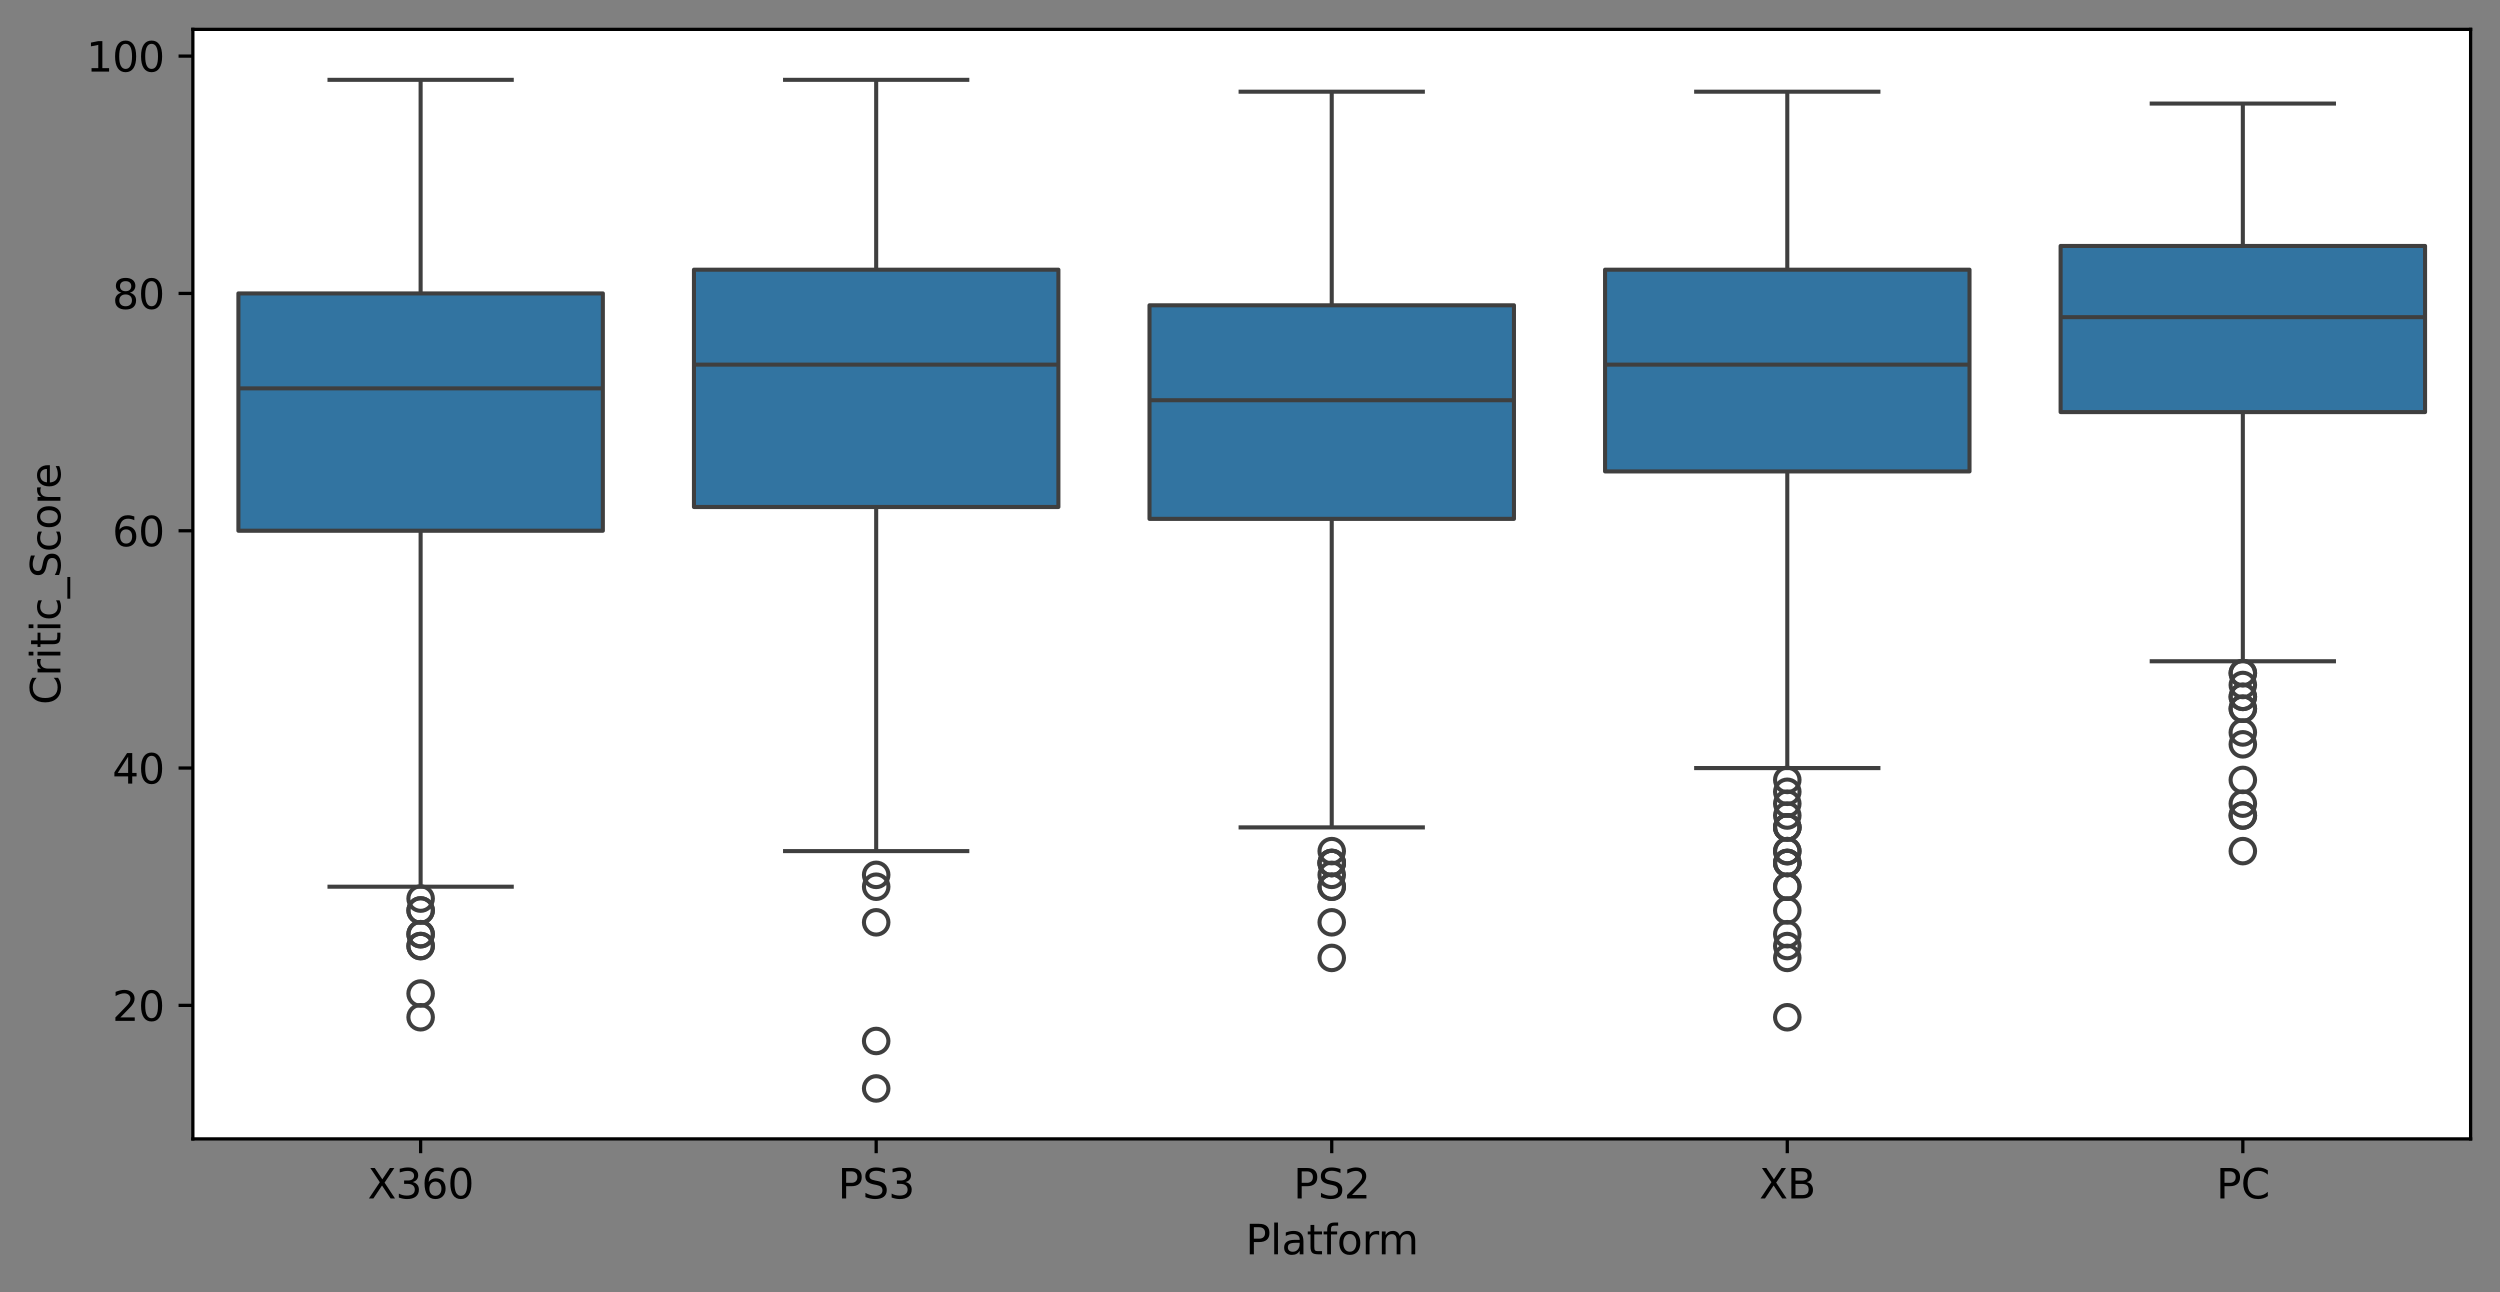 <?xml version="1.0" encoding="utf-8" standalone="no"?>
<!DOCTYPE svg PUBLIC "-//W3C//DTD SVG 1.1//EN"
  "http://www.w3.org/Graphics/SVG/1.1/DTD/svg11.dtd">
<svg height="316.556pt" version="1.1" viewBox="0 0 612.444 316.556" width="612.444pt" xmlns="http://www.w3.org/2000/svg" xmlns:xlink="http://www.w3.org/1999/xlink">
 <rect x="0" y="0" width="612.444" height="316.556" fill="#808080" stroke="none"/>
 <defs>
  <style type="text/css">*{stroke-linecap:butt;stroke-linejoin:round;}</style>
 </defs>
 <g id="figure_1">
  <g id="patch_1">
   <path d="M 0 316.556 
L 612.444 316.556 
L 612.444 0 
L 0 0 
z
" style="fill:none;"/>
  </g>
  <g id="axes_1">
   <g id="patch_2">
    <path d="M 47.244 279 
L 605.244 279 
L 605.244 7.2 
L 47.244 7.2 
z
" style="fill:#ffffff;"/>
   </g>
   <g id="matplotlib.axis_1">
    <g id="xtick_1">
     <g id="line2d_1">
      <defs>
       <path d="M 0 0 
L 0 3.5 
" id="m4a18da5d0d" style="stroke:#000000;stroke-width:0.8;"/>
      </defs>
      <g>
       <use style="stroke:#000000;stroke-width:0.8;" x="103.044" xlink:href="#m4a18da5d0d" y="279"/>
      </g>
     </g>
     <g id="text_1">
      <!-- X360 -->
      <g transform="translate(90.075 293.598)scale(0.1 -0.1)">
       <defs>
        <path d="M 403 4666 
L 1081 4666 
L 2241 2931 
L 3406 4666 
L 4084 4666 
L 2584 2425 
L 4184 0 
L 3506 0 
L 2194 1984 
L 872 0 
L 191 0 
L 1856 2491 
L 403 4666 
z
" id="DejaVuSans-58" transform="scale(0.016)"/>
        <path d="M 2597 2516 
Q 3050 2419 3304 2112 
Q 3559 1806 3559 1356 
Q 3559 666 3084 287 
Q 2609 -91 1734 -91 
Q 1441 -91 1130 -33 
Q 819 25 488 141 
L 488 750 
Q 750 597 1062 519 
Q 1375 441 1716 441 
Q 2309 441 2620 675 
Q 2931 909 2931 1356 
Q 2931 1769 2642 2001 
Q 2353 2234 1838 2234 
L 1294 2234 
L 1294 2753 
L 1863 2753 
Q 2328 2753 2575 2939 
Q 2822 3125 2822 3475 
Q 2822 3834 2567 4026 
Q 2313 4219 1838 4219 
Q 1578 4219 1281 4162 
Q 984 4106 628 3988 
L 628 4550 
Q 988 4650 1302 4700 
Q 1616 4750 1894 4750 
Q 2613 4750 3031 4423 
Q 3450 4097 3450 3541 
Q 3450 3153 3228 2886 
Q 3006 2619 2597 2516 
z
" id="DejaVuSans-33" transform="scale(0.016)"/>
        <path d="M 2113 2584 
Q 1688 2584 1439 2293 
Q 1191 2003 1191 1497 
Q 1191 994 1439 701 
Q 1688 409 2113 409 
Q 2538 409 2786 701 
Q 3034 994 3034 1497 
Q 3034 2003 2786 2293 
Q 2538 2584 2113 2584 
z
M 3366 4563 
L 3366 3988 
Q 3128 4100 2886 4159 
Q 2644 4219 2406 4219 
Q 1781 4219 1451 3797 
Q 1122 3375 1075 2522 
Q 1259 2794 1537 2939 
Q 1816 3084 2150 3084 
Q 2853 3084 3261 2657 
Q 3669 2231 3669 1497 
Q 3669 778 3244 343 
Q 2819 -91 2113 -91 
Q 1303 -91 875 529 
Q 447 1150 447 2328 
Q 447 3434 972 4092 
Q 1497 4750 2381 4750 
Q 2619 4750 2861 4703 
Q 3103 4656 3366 4563 
z
" id="DejaVuSans-36" transform="scale(0.016)"/>
        <path d="M 2034 4250 
Q 1547 4250 1301 3770 
Q 1056 3291 1056 2328 
Q 1056 1369 1301 889 
Q 1547 409 2034 409 
Q 2525 409 2770 889 
Q 3016 1369 3016 2328 
Q 3016 3291 2770 3770 
Q 2525 4250 2034 4250 
z
M 2034 4750 
Q 2819 4750 3233 4129 
Q 3647 3509 3647 2328 
Q 3647 1150 3233 529 
Q 2819 -91 2034 -91 
Q 1250 -91 836 529 
Q 422 1150 422 2328 
Q 422 3509 836 4129 
Q 1250 4750 2034 4750 
z
" id="DejaVuSans-30" transform="scale(0.016)"/>
       </defs>
       <use xlink:href="#DejaVuSans-58"/>
       <use x="68.506" xlink:href="#DejaVuSans-33"/>
       <use x="132.129" xlink:href="#DejaVuSans-36"/>
       <use x="195.752" xlink:href="#DejaVuSans-30"/>
      </g>
     </g>
    </g>
    <g id="xtick_2">
     <g id="line2d_2">
      <g>
       <use style="stroke:#000000;stroke-width:0.8;" x="214.644" xlink:href="#m4a18da5d0d" y="279"/>
      </g>
     </g>
     <g id="text_2">
      <!-- PS3 -->
      <g transform="translate(205.273 293.598)scale(0.1 -0.1)">
       <defs>
        <path d="M 1259 4147 
L 1259 2394 
L 2053 2394 
Q 2494 2394 2734 2622 
Q 2975 2850 2975 3272 
Q 2975 3691 2734 3919 
Q 2494 4147 2053 4147 
L 1259 4147 
z
M 628 4666 
L 2053 4666 
Q 2838 4666 3239 4311 
Q 3641 3956 3641 3272 
Q 3641 2581 3239 2228 
Q 2838 1875 2053 1875 
L 1259 1875 
L 1259 0 
L 628 0 
L 628 4666 
z
" id="DejaVuSans-50" transform="scale(0.016)"/>
        <path d="M 3425 4513 
L 3425 3897 
Q 3066 4069 2747 4153 
Q 2428 4238 2131 4238 
Q 1616 4238 1336 4038 
Q 1056 3838 1056 3469 
Q 1056 3159 1242 3001 
Q 1428 2844 1947 2747 
L 2328 2669 
Q 3034 2534 3370 2195 
Q 3706 1856 3706 1288 
Q 3706 609 3251 259 
Q 2797 -91 1919 -91 
Q 1588 -91 1214 -16 
Q 841 59 441 206 
L 441 856 
Q 825 641 1194 531 
Q 1563 422 1919 422 
Q 2459 422 2753 634 
Q 3047 847 3047 1241 
Q 3047 1584 2836 1778 
Q 2625 1972 2144 2069 
L 1759 2144 
Q 1053 2284 737 2584 
Q 422 2884 422 3419 
Q 422 4038 858 4394 
Q 1294 4750 2059 4750 
Q 2388 4750 2728 4690 
Q 3069 4631 3425 4513 
z
" id="DejaVuSans-53" transform="scale(0.016)"/>
       </defs>
       <use xlink:href="#DejaVuSans-50"/>
       <use x="60.303" xlink:href="#DejaVuSans-53"/>
       <use x="123.779" xlink:href="#DejaVuSans-33"/>
      </g>
     </g>
    </g>
    <g id="xtick_3">
     <g id="line2d_3">
      <g>
       <use style="stroke:#000000;stroke-width:0.8;" x="326.244" xlink:href="#m4a18da5d0d" y="279"/>
      </g>
     </g>
     <g id="text_3">
      <!-- PS2 -->
      <g transform="translate(316.873 293.598)scale(0.1 -0.1)">
       <defs>
        <path d="M 1228 531 
L 3431 531 
L 3431 0 
L 469 0 
L 469 531 
Q 828 903 1448 1529 
Q 2069 2156 2228 2338 
Q 2531 2678 2651 2914 
Q 2772 3150 2772 3378 
Q 2772 3750 2511 3984 
Q 2250 4219 1831 4219 
Q 1534 4219 1204 4116 
Q 875 4013 500 3803 
L 500 4441 
Q 881 4594 1212 4672 
Q 1544 4750 1819 4750 
Q 2544 4750 2975 4387 
Q 3406 4025 3406 3419 
Q 3406 3131 3298 2873 
Q 3191 2616 2906 2266 
Q 2828 2175 2409 1742 
Q 1991 1309 1228 531 
z
" id="DejaVuSans-32" transform="scale(0.016)"/>
       </defs>
       <use xlink:href="#DejaVuSans-50"/>
       <use x="60.303" xlink:href="#DejaVuSans-53"/>
       <use x="123.779" xlink:href="#DejaVuSans-32"/>
      </g>
     </g>
    </g>
    <g id="xtick_4">
     <g id="line2d_4">
      <g>
       <use style="stroke:#000000;stroke-width:0.8;" x="437.844" xlink:href="#m4a18da5d0d" y="279"/>
      </g>
     </g>
     <g id="text_4">
      <!-- XB -->
      <g transform="translate(430.988 293.598)scale(0.1 -0.1)">
       <defs>
        <path d="M 1259 2228 
L 1259 519 
L 2272 519 
Q 2781 519 3026 730 
Q 3272 941 3272 1375 
Q 3272 1813 3026 2020 
Q 2781 2228 2272 2228 
L 1259 2228 
z
M 1259 4147 
L 1259 2741 
L 2194 2741 
Q 2656 2741 2882 2914 
Q 3109 3088 3109 3444 
Q 3109 3797 2882 3972 
Q 2656 4147 2194 4147 
L 1259 4147 
z
M 628 4666 
L 2241 4666 
Q 2963 4666 3353 4366 
Q 3744 4066 3744 3513 
Q 3744 3084 3544 2831 
Q 3344 2578 2956 2516 
Q 3422 2416 3680 2098 
Q 3938 1781 3938 1306 
Q 3938 681 3513 340 
Q 3088 0 2303 0 
L 628 0 
L 628 4666 
z
" id="DejaVuSans-42" transform="scale(0.016)"/>
       </defs>
       <use xlink:href="#DejaVuSans-58"/>
       <use x="68.506" xlink:href="#DejaVuSans-42"/>
      </g>
     </g>
    </g>
    <g id="xtick_5">
     <g id="line2d_5">
      <g>
       <use style="stroke:#000000;stroke-width:0.8;" x="549.444" xlink:href="#m4a18da5d0d" y="279"/>
      </g>
     </g>
     <g id="text_5">
      <!-- PC -->
      <g transform="translate(542.938 293.598)scale(0.1 -0.1)">
       <defs>
        <path d="M 4122 4306 
L 4122 3641 
Q 3803 3938 3442 4084 
Q 3081 4231 2675 4231 
Q 1875 4231 1450 3742 
Q 1025 3253 1025 2328 
Q 1025 1406 1450 917 
Q 1875 428 2675 428 
Q 3081 428 3442 575 
Q 3803 722 4122 1019 
L 4122 359 
Q 3791 134 3420 21 
Q 3050 -91 2638 -91 
Q 1578 -91 968 557 
Q 359 1206 359 2328 
Q 359 3453 968 4101 
Q 1578 4750 2638 4750 
Q 3056 4750 3426 4639 
Q 3797 4528 4122 4306 
z
" id="DejaVuSans-43" transform="scale(0.016)"/>
       </defs>
       <use xlink:href="#DejaVuSans-50"/>
       <use x="60.303" xlink:href="#DejaVuSans-43"/>
      </g>
     </g>
    </g>
    <g id="text_6">
     <!-- Platform -->
     <g transform="translate(305.158 307.277)scale(0.1 -0.1)">
      <defs>
       <path d="M 603 4863 
L 1178 4863 
L 1178 0 
L 603 0 
L 603 4863 
z
" id="DejaVuSans-6c" transform="scale(0.016)"/>
       <path d="M 2194 1759 
Q 1497 1759 1228 1600 
Q 959 1441 959 1056 
Q 959 750 1161 570 
Q 1363 391 1709 391 
Q 2188 391 2477 730 
Q 2766 1069 2766 1631 
L 2766 1759 
L 2194 1759 
z
M 3341 1997 
L 3341 0 
L 2766 0 
L 2766 531 
Q 2569 213 2275 61 
Q 1981 -91 1556 -91 
Q 1019 -91 701 211 
Q 384 513 384 1019 
Q 384 1609 779 1909 
Q 1175 2209 1959 2209 
L 2766 2209 
L 2766 2266 
Q 2766 2663 2505 2880 
Q 2244 3097 1772 3097 
Q 1472 3097 1187 3025 
Q 903 2953 641 2809 
L 641 3341 
Q 956 3463 1253 3523 
Q 1550 3584 1831 3584 
Q 2591 3584 2966 3190 
Q 3341 2797 3341 1997 
z
" id="DejaVuSans-61" transform="scale(0.016)"/>
       <path d="M 1172 4494 
L 1172 3500 
L 2356 3500 
L 2356 3053 
L 1172 3053 
L 1172 1153 
Q 1172 725 1289 603 
Q 1406 481 1766 481 
L 2356 481 
L 2356 0 
L 1766 0 
Q 1100 0 847 248 
Q 594 497 594 1153 
L 594 3053 
L 172 3053 
L 172 3500 
L 594 3500 
L 594 4494 
L 1172 4494 
z
" id="DejaVuSans-74" transform="scale(0.016)"/>
       <path d="M 2375 4863 
L 2375 4384 
L 1825 4384 
Q 1516 4384 1395 4259 
Q 1275 4134 1275 3809 
L 1275 3500 
L 2222 3500 
L 2222 3053 
L 1275 3053 
L 1275 0 
L 697 0 
L 697 3053 
L 147 3053 
L 147 3500 
L 697 3500 
L 697 3744 
Q 697 4328 969 4595 
Q 1241 4863 1831 4863 
L 2375 4863 
z
" id="DejaVuSans-66" transform="scale(0.016)"/>
       <path d="M 1959 3097 
Q 1497 3097 1228 2736 
Q 959 2375 959 1747 
Q 959 1119 1226 758 
Q 1494 397 1959 397 
Q 2419 397 2687 759 
Q 2956 1122 2956 1747 
Q 2956 2369 2687 2733 
Q 2419 3097 1959 3097 
z
M 1959 3584 
Q 2709 3584 3137 3096 
Q 3566 2609 3566 1747 
Q 3566 888 3137 398 
Q 2709 -91 1959 -91 
Q 1206 -91 779 398 
Q 353 888 353 1747 
Q 353 2609 779 3096 
Q 1206 3584 1959 3584 
z
" id="DejaVuSans-6f" transform="scale(0.016)"/>
       <path d="M 2631 2963 
Q 2534 3019 2420 3045 
Q 2306 3072 2169 3072 
Q 1681 3072 1420 2755 
Q 1159 2438 1159 1844 
L 1159 0 
L 581 0 
L 581 3500 
L 1159 3500 
L 1159 2956 
Q 1341 3275 1631 3429 
Q 1922 3584 2338 3584 
Q 2397 3584 2469 3576 
Q 2541 3569 2628 3553 
L 2631 2963 
z
" id="DejaVuSans-72" transform="scale(0.016)"/>
       <path d="M 3328 2828 
Q 3544 3216 3844 3400 
Q 4144 3584 4550 3584 
Q 5097 3584 5394 3201 
Q 5691 2819 5691 2113 
L 5691 0 
L 5113 0 
L 5113 2094 
Q 5113 2597 4934 2840 
Q 4756 3084 4391 3084 
Q 3944 3084 3684 2787 
Q 3425 2491 3425 1978 
L 3425 0 
L 2847 0 
L 2847 2094 
Q 2847 2600 2669 2842 
Q 2491 3084 2119 3084 
Q 1678 3084 1418 2786 
Q 1159 2488 1159 1978 
L 1159 0 
L 581 0 
L 581 3500 
L 1159 3500 
L 1159 2956 
Q 1356 3278 1631 3431 
Q 1906 3584 2284 3584 
Q 2666 3584 2933 3390 
Q 3200 3197 3328 2828 
z
" id="DejaVuSans-6d" transform="scale(0.016)"/>
      </defs>
      <use xlink:href="#DejaVuSans-50"/>
      <use x="60.303" xlink:href="#DejaVuSans-6c"/>
      <use x="88.086" xlink:href="#DejaVuSans-61"/>
      <use x="149.365" xlink:href="#DejaVuSans-74"/>
      <use x="188.574" xlink:href="#DejaVuSans-66"/>
      <use x="223.779" xlink:href="#DejaVuSans-6f"/>
      <use x="284.961" xlink:href="#DejaVuSans-72"/>
      <use x="324.324" xlink:href="#DejaVuSans-6d"/>
     </g>
    </g>
   </g>
   <g id="matplotlib.axis_2">
    <g id="ytick_1">
     <g id="line2d_6">
      <defs>
       <path d="M 0 0 
L -3.5 0 
" id="mf576153802" style="stroke:#000000;stroke-width:0.8;"/>
      </defs>
      <g>
       <use style="stroke:#000000;stroke-width:0.8;" x="47.244" xlink:href="#mf576153802" y="246.297"/>
      </g>
     </g>
     <g id="text_7">
      <!-- 20 -->
      <g transform="translate(27.519 250.096)scale(0.1 -0.1)">
       <use xlink:href="#DejaVuSans-32"/>
       <use x="63.623" xlink:href="#DejaVuSans-30"/>
      </g>
     </g>
    </g>
    <g id="ytick_2">
     <g id="line2d_7">
      <g>
       <use style="stroke:#000000;stroke-width:0.8;" x="47.244" xlink:href="#mf576153802" y="188.158"/>
      </g>
     </g>
     <g id="text_8">
      <!-- 40 -->
      <g transform="translate(27.519 191.957)scale(0.1 -0.1)">
       <defs>
        <path d="M 2419 4116 
L 825 1625 
L 2419 1625 
L 2419 4116 
z
M 2253 4666 
L 3047 4666 
L 3047 1625 
L 3713 1625 
L 3713 1100 
L 3047 1100 
L 3047 0 
L 2419 0 
L 2419 1100 
L 313 1100 
L 313 1709 
L 2253 4666 
z
" id="DejaVuSans-34" transform="scale(0.016)"/>
       </defs>
       <use xlink:href="#DejaVuSans-34"/>
       <use x="63.623" xlink:href="#DejaVuSans-30"/>
      </g>
     </g>
    </g>
    <g id="ytick_3">
     <g id="line2d_8">
      <g>
       <use style="stroke:#000000;stroke-width:0.8;" x="47.244" xlink:href="#mf576153802" y="130.019"/>
      </g>
     </g>
     <g id="text_9">
      <!-- 60 -->
      <g transform="translate(27.519 133.818)scale(0.1 -0.1)">
       <use xlink:href="#DejaVuSans-36"/>
       <use x="63.623" xlink:href="#DejaVuSans-30"/>
      </g>
     </g>
    </g>
    <g id="ytick_4">
     <g id="line2d_9">
      <g>
       <use style="stroke:#000000;stroke-width:0.8;" x="47.244" xlink:href="#mf576153802" y="71.88"/>
      </g>
     </g>
     <g id="text_10">
      <!-- 80 -->
      <g transform="translate(27.519 75.679)scale(0.1 -0.1)">
       <defs>
        <path d="M 2034 2216 
Q 1584 2216 1326 1975 
Q 1069 1734 1069 1313 
Q 1069 891 1326 650 
Q 1584 409 2034 409 
Q 2484 409 2743 651 
Q 3003 894 3003 1313 
Q 3003 1734 2745 1975 
Q 2488 2216 2034 2216 
z
M 1403 2484 
Q 997 2584 770 2862 
Q 544 3141 544 3541 
Q 544 4100 942 4425 
Q 1341 4750 2034 4750 
Q 2731 4750 3128 4425 
Q 3525 4100 3525 3541 
Q 3525 3141 3298 2862 
Q 3072 2584 2669 2484 
Q 3125 2378 3379 2068 
Q 3634 1759 3634 1313 
Q 3634 634 3220 271 
Q 2806 -91 2034 -91 
Q 1263 -91 848 271 
Q 434 634 434 1313 
Q 434 1759 690 2068 
Q 947 2378 1403 2484 
z
M 1172 3481 
Q 1172 3119 1398 2916 
Q 1625 2713 2034 2713 
Q 2441 2713 2670 2916 
Q 2900 3119 2900 3481 
Q 2900 3844 2670 4047 
Q 2441 4250 2034 4250 
Q 1625 4250 1398 4047 
Q 1172 3844 1172 3481 
z
" id="DejaVuSans-38" transform="scale(0.016)"/>
       </defs>
       <use xlink:href="#DejaVuSans-38"/>
       <use x="63.623" xlink:href="#DejaVuSans-30"/>
      </g>
     </g>
    </g>
    <g id="ytick_5">
     <g id="line2d_10">
      <g>
       <use style="stroke:#000000;stroke-width:0.8;" x="47.244" xlink:href="#mf576153802" y="13.741"/>
      </g>
     </g>
     <g id="text_11">
      <!-- 100 -->
      <g transform="translate(21.156 17.54)scale(0.1 -0.1)">
       <defs>
        <path d="M 794 531 
L 1825 531 
L 1825 4091 
L 703 3866 
L 703 4441 
L 1819 4666 
L 2450 4666 
L 2450 531 
L 3481 531 
L 3481 0 
L 794 0 
L 794 531 
z
" id="DejaVuSans-31" transform="scale(0.016)"/>
       </defs>
       <use xlink:href="#DejaVuSans-31"/>
       <use x="63.623" xlink:href="#DejaVuSans-30"/>
       <use x="127.246" xlink:href="#DejaVuSans-30"/>
      </g>
     </g>
    </g>
    <g id="text_12">
     <!-- Critic_Score -->
     <g transform="translate(14.798 172.637)rotate(-90)scale(0.1 -0.1)">
      <defs>
       <path d="M 603 3500 
L 1178 3500 
L 1178 0 
L 603 0 
L 603 3500 
z
M 603 4863 
L 1178 4863 
L 1178 4134 
L 603 4134 
L 603 4863 
z
" id="DejaVuSans-69" transform="scale(0.016)"/>
       <path d="M 3122 3366 
L 3122 2828 
Q 2878 2963 2633 3030 
Q 2388 3097 2138 3097 
Q 1578 3097 1268 2742 
Q 959 2388 959 1747 
Q 959 1106 1268 751 
Q 1578 397 2138 397 
Q 2388 397 2633 464 
Q 2878 531 3122 666 
L 3122 134 
Q 2881 22 2623 -34 
Q 2366 -91 2075 -91 
Q 1284 -91 818 406 
Q 353 903 353 1747 
Q 353 2603 823 3093 
Q 1294 3584 2113 3584 
Q 2378 3584 2631 3529 
Q 2884 3475 3122 3366 
z
" id="DejaVuSans-63" transform="scale(0.016)"/>
       <path d="M 3263 -1063 
L 3263 -1509 
L -63 -1509 
L -63 -1063 
L 3263 -1063 
z
" id="DejaVuSans-5f" transform="scale(0.016)"/>
       <path d="M 3597 1894 
L 3597 1613 
L 953 1613 
Q 991 1019 1311 708 
Q 1631 397 2203 397 
Q 2534 397 2845 478 
Q 3156 559 3463 722 
L 3463 178 
Q 3153 47 2828 -22 
Q 2503 -91 2169 -91 
Q 1331 -91 842 396 
Q 353 884 353 1716 
Q 353 2575 817 3079 
Q 1281 3584 2069 3584 
Q 2775 3584 3186 3129 
Q 3597 2675 3597 1894 
z
M 3022 2063 
Q 3016 2534 2758 2815 
Q 2500 3097 2075 3097 
Q 1594 3097 1305 2825 
Q 1016 2553 972 2059 
L 3022 2063 
z
" id="DejaVuSans-65" transform="scale(0.016)"/>
      </defs>
      <use xlink:href="#DejaVuSans-43"/>
      <use x="69.824" xlink:href="#DejaVuSans-72"/>
      <use x="110.938" xlink:href="#DejaVuSans-69"/>
      <use x="138.721" xlink:href="#DejaVuSans-74"/>
      <use x="177.93" xlink:href="#DejaVuSans-69"/>
      <use x="205.713" xlink:href="#DejaVuSans-63"/>
      <use x="260.693" xlink:href="#DejaVuSans-5f"/>
      <use x="310.693" xlink:href="#DejaVuSans-53"/>
      <use x="374.17" xlink:href="#DejaVuSans-63"/>
      <use x="429.15" xlink:href="#DejaVuSans-6f"/>
      <use x="490.332" xlink:href="#DejaVuSans-72"/>
      <use x="529.195" xlink:href="#DejaVuSans-65"/>
     </g>
    </g>
   </g>
   <g id="line2d_11">
    <path clip-path="url(#p58f910e0e2)" d="M 103.044 130.019 
L 103.044 217.227 
" style="fill:none;stroke:#3f3f3f;"/>
   </g>
   <g id="line2d_12">
    <path clip-path="url(#p58f910e0e2)" d="M 103.044 71.88 
L 103.044 19.555 
" style="fill:none;stroke:#3f3f3f;"/>
   </g>
   <g id="line2d_13">
    <path clip-path="url(#p58f910e0e2)" d="M 80.724 217.227 
L 125.364 217.227 
" style="fill:none;stroke:#3f3f3f;stroke-linecap:square;"/>
   </g>
   <g id="line2d_14">
    <path clip-path="url(#p58f910e0e2)" d="M 80.724 19.555 
L 125.364 19.555 
" style="fill:none;stroke:#3f3f3f;stroke-linecap:square;"/>
   </g>
   <g id="line2d_15">
    <defs>
     <path d="M 0 3 
C 0.796 3 1.559 2.684 2.121 2.121 
C 2.684 1.559 3 0.796 3 0 
C 3 -0.796 2.684 -1.559 2.121 -2.121 
C 1.559 -2.684 0.796 -3 0 -3 
C -0.796 -3 -1.559 -2.684 -2.121 -2.121 
C -2.684 -1.559 -3 -0.796 -3 0 
C -3 0.796 -2.684 1.559 -2.121 2.121 
C -1.559 2.684 -0.796 3 0 3 
z
" id="m9b99404e19" style="stroke:#3f3f3f;"/>
    </defs>
    <g clip-path="url(#p58f910e0e2)">
     <use style="fill-opacity:0;stroke:#3f3f3f;" x="103.044" xlink:href="#m9b99404e19" y="228.855"/>
     <use style="fill-opacity:0;stroke:#3f3f3f;" x="103.044" xlink:href="#m9b99404e19" y="231.762"/>
     <use style="fill-opacity:0;stroke:#3f3f3f;" x="103.044" xlink:href="#m9b99404e19" y="231.762"/>
     <use style="fill-opacity:0;stroke:#3f3f3f;" x="103.044" xlink:href="#m9b99404e19" y="228.855"/>
     <use style="fill-opacity:0;stroke:#3f3f3f;" x="103.044" xlink:href="#m9b99404e19" y="243.39"/>
     <use style="fill-opacity:0;stroke:#3f3f3f;" x="103.044" xlink:href="#m9b99404e19" y="223.041"/>
     <use style="fill-opacity:0;stroke:#3f3f3f;" x="103.044" xlink:href="#m9b99404e19" y="223.041"/>
     <use style="fill-opacity:0;stroke:#3f3f3f;" x="103.044" xlink:href="#m9b99404e19" y="220.134"/>
     <use style="fill-opacity:0;stroke:#3f3f3f;" x="103.044" xlink:href="#m9b99404e19" y="249.204"/>
    </g>
   </g>
   <g id="line2d_16">
    <path clip-path="url(#p58f910e0e2)" d="M 214.644 124.205 
L 214.644 208.506 
" style="fill:none;stroke:#3f3f3f;"/>
   </g>
   <g id="line2d_17">
    <path clip-path="url(#p58f910e0e2)" d="M 214.644 66.066 
L 214.644 19.555 
" style="fill:none;stroke:#3f3f3f;"/>
   </g>
   <g id="line2d_18">
    <path clip-path="url(#p58f910e0e2)" d="M 192.324 208.506 
L 236.964 208.506 
" style="fill:none;stroke:#3f3f3f;stroke-linecap:square;"/>
   </g>
   <g id="line2d_19">
    <path clip-path="url(#p58f910e0e2)" d="M 192.324 19.555 
L 236.964 19.555 
" style="fill:none;stroke:#3f3f3f;stroke-linecap:square;"/>
   </g>
   <g id="line2d_20">
    <g clip-path="url(#p58f910e0e2)">
     <use style="fill-opacity:0;stroke:#3f3f3f;" x="214.644" xlink:href="#m9b99404e19" y="214.32"/>
     <use style="fill-opacity:0;stroke:#3f3f3f;" x="214.644" xlink:href="#m9b99404e19" y="225.948"/>
     <use style="fill-opacity:0;stroke:#3f3f3f;" x="214.644" xlink:href="#m9b99404e19" y="255.018"/>
     <use style="fill-opacity:0;stroke:#3f3f3f;" x="214.644" xlink:href="#m9b99404e19" y="217.227"/>
     <use style="fill-opacity:0;stroke:#3f3f3f;" x="214.644" xlink:href="#m9b99404e19" y="266.645"/>
    </g>
   </g>
   <g id="line2d_21">
    <path clip-path="url(#p58f910e0e2)" d="M 326.244 127.112 
L 326.244 202.693 
" style="fill:none;stroke:#3f3f3f;"/>
   </g>
   <g id="line2d_22">
    <path clip-path="url(#p58f910e0e2)" d="M 326.244 74.787 
L 326.244 22.461 
" style="fill:none;stroke:#3f3f3f;"/>
   </g>
   <g id="line2d_23">
    <path clip-path="url(#p58f910e0e2)" d="M 303.924 202.693 
L 348.564 202.693 
" style="fill:none;stroke:#3f3f3f;stroke-linecap:square;"/>
   </g>
   <g id="line2d_24">
    <path clip-path="url(#p58f910e0e2)" d="M 303.924 22.461 
L 348.564 22.461 
" style="fill:none;stroke:#3f3f3f;stroke-linecap:square;"/>
   </g>
   <g id="line2d_25">
    <g clip-path="url(#p58f910e0e2)">
     <use style="fill-opacity:0;stroke:#3f3f3f;" x="326.244" xlink:href="#m9b99404e19" y="211.413"/>
     <use style="fill-opacity:0;stroke:#3f3f3f;" x="326.244" xlink:href="#m9b99404e19" y="217.227"/>
     <use style="fill-opacity:0;stroke:#3f3f3f;" x="326.244" xlink:href="#m9b99404e19" y="211.413"/>
     <use style="fill-opacity:0;stroke:#3f3f3f;" x="326.244" xlink:href="#m9b99404e19" y="234.669"/>
     <use style="fill-opacity:0;stroke:#3f3f3f;" x="326.244" xlink:href="#m9b99404e19" y="225.948"/>
     <use style="fill-opacity:0;stroke:#3f3f3f;" x="326.244" xlink:href="#m9b99404e19" y="208.506"/>
     <use style="fill-opacity:0;stroke:#3f3f3f;" x="326.244" xlink:href="#m9b99404e19" y="214.32"/>
     <use style="fill-opacity:0;stroke:#3f3f3f;" x="326.244" xlink:href="#m9b99404e19" y="211.413"/>
     <use style="fill-opacity:0;stroke:#3f3f3f;" x="326.244" xlink:href="#m9b99404e19" y="217.227"/>
    </g>
   </g>
   <g id="line2d_26">
    <path clip-path="url(#p58f910e0e2)" d="M 437.844 115.484 
L 437.844 188.158 
" style="fill:none;stroke:#3f3f3f;"/>
   </g>
   <g id="line2d_27">
    <path clip-path="url(#p58f910e0e2)" d="M 437.844 66.066 
L 437.844 22.461 
" style="fill:none;stroke:#3f3f3f;"/>
   </g>
   <g id="line2d_28">
    <path clip-path="url(#p58f910e0e2)" d="M 415.524 188.158 
L 460.164 188.158 
" style="fill:none;stroke:#3f3f3f;stroke-linecap:square;"/>
   </g>
   <g id="line2d_29">
    <path clip-path="url(#p58f910e0e2)" d="M 415.524 22.461 
L 460.164 22.461 
" style="fill:none;stroke:#3f3f3f;stroke-linecap:square;"/>
   </g>
   <g id="line2d_30">
    <g clip-path="url(#p58f910e0e2)">
     <use style="fill-opacity:0;stroke:#3f3f3f;" x="437.844" xlink:href="#m9b99404e19" y="211.413"/>
     <use style="fill-opacity:0;stroke:#3f3f3f;" x="437.844" xlink:href="#m9b99404e19" y="249.204"/>
     <use style="fill-opacity:0;stroke:#3f3f3f;" x="437.844" xlink:href="#m9b99404e19" y="202.693"/>
     <use style="fill-opacity:0;stroke:#3f3f3f;" x="437.844" xlink:href="#m9b99404e19" y="202.693"/>
     <use style="fill-opacity:0;stroke:#3f3f3f;" x="437.844" xlink:href="#m9b99404e19" y="208.506"/>
     <use style="fill-opacity:0;stroke:#3f3f3f;" x="437.844" xlink:href="#m9b99404e19" y="231.762"/>
     <use style="fill-opacity:0;stroke:#3f3f3f;" x="437.844" xlink:href="#m9b99404e19" y="191.065"/>
     <use style="fill-opacity:0;stroke:#3f3f3f;" x="437.844" xlink:href="#m9b99404e19" y="196.879"/>
     <use style="fill-opacity:0;stroke:#3f3f3f;" x="437.844" xlink:href="#m9b99404e19" y="223.041"/>
     <use style="fill-opacity:0;stroke:#3f3f3f;" x="437.844" xlink:href="#m9b99404e19" y="211.413"/>
     <use style="fill-opacity:0;stroke:#3f3f3f;" x="437.844" xlink:href="#m9b99404e19" y="211.413"/>
     <use style="fill-opacity:0;stroke:#3f3f3f;" x="437.844" xlink:href="#m9b99404e19" y="217.227"/>
     <use style="fill-opacity:0;stroke:#3f3f3f;" x="437.844" xlink:href="#m9b99404e19" y="228.855"/>
     <use style="fill-opacity:0;stroke:#3f3f3f;" x="437.844" xlink:href="#m9b99404e19" y="208.506"/>
     <use style="fill-opacity:0;stroke:#3f3f3f;" x="437.844" xlink:href="#m9b99404e19" y="193.972"/>
     <use style="fill-opacity:0;stroke:#3f3f3f;" x="437.844" xlink:href="#m9b99404e19" y="217.227"/>
     <use style="fill-opacity:0;stroke:#3f3f3f;" x="437.844" xlink:href="#m9b99404e19" y="234.669"/>
     <use style="fill-opacity:0;stroke:#3f3f3f;" x="437.844" xlink:href="#m9b99404e19" y="199.786"/>
     <use style="fill-opacity:0;stroke:#3f3f3f;" x="437.844" xlink:href="#m9b99404e19" y="202.693"/>
    </g>
   </g>
   <g id="line2d_31">
    <path clip-path="url(#p58f910e0e2)" d="M 549.444 100.949 
L 549.444 161.995 
" style="fill:none;stroke:#3f3f3f;"/>
   </g>
   <g id="line2d_32">
    <path clip-path="url(#p58f910e0e2)" d="M 549.444 60.252 
L 549.444 25.368 
" style="fill:none;stroke:#3f3f3f;"/>
   </g>
   <g id="line2d_33">
    <path clip-path="url(#p58f910e0e2)" d="M 527.124 161.995 
L 571.764 161.995 
" style="fill:none;stroke:#3f3f3f;stroke-linecap:square;"/>
   </g>
   <g id="line2d_34">
    <path clip-path="url(#p58f910e0e2)" d="M 527.124 25.368 
L 571.764 25.368 
" style="fill:none;stroke:#3f3f3f;stroke-linecap:square;"/>
   </g>
   <g id="line2d_35">
    <g clip-path="url(#p58f910e0e2)">
     <use style="fill-opacity:0;stroke:#3f3f3f;" x="549.444" xlink:href="#m9b99404e19" y="199.786"/>
     <use style="fill-opacity:0;stroke:#3f3f3f;" x="549.444" xlink:href="#m9b99404e19" y="173.623"/>
     <use style="fill-opacity:0;stroke:#3f3f3f;" x="549.444" xlink:href="#m9b99404e19" y="196.879"/>
     <use style="fill-opacity:0;stroke:#3f3f3f;" x="549.444" xlink:href="#m9b99404e19" y="208.506"/>
     <use style="fill-opacity:0;stroke:#3f3f3f;" x="549.444" xlink:href="#m9b99404e19" y="167.809"/>
     <use style="fill-opacity:0;stroke:#3f3f3f;" x="549.444" xlink:href="#m9b99404e19" y="164.902"/>
     <use style="fill-opacity:0;stroke:#3f3f3f;" x="549.444" xlink:href="#m9b99404e19" y="164.902"/>
     <use style="fill-opacity:0;stroke:#3f3f3f;" x="549.444" xlink:href="#m9b99404e19" y="170.716"/>
     <use style="fill-opacity:0;stroke:#3f3f3f;" x="549.444" xlink:href="#m9b99404e19" y="173.623"/>
     <use style="fill-opacity:0;stroke:#3f3f3f;" x="549.444" xlink:href="#m9b99404e19" y="199.786"/>
     <use style="fill-opacity:0;stroke:#3f3f3f;" x="549.444" xlink:href="#m9b99404e19" y="182.344"/>
     <use style="fill-opacity:0;stroke:#3f3f3f;" x="549.444" xlink:href="#m9b99404e19" y="179.437"/>
     <use style="fill-opacity:0;stroke:#3f3f3f;" x="549.444" xlink:href="#m9b99404e19" y="170.716"/>
     <use style="fill-opacity:0;stroke:#3f3f3f;" x="549.444" xlink:href="#m9b99404e19" y="191.065"/>
    </g>
   </g>
   <g id="patch_3">
    <path clip-path="url(#p58f910e0e2)" d="M 58.404 130.019 
L 147.684 130.019 
L 147.684 71.88 
L 58.404 71.88 
L 58.404 130.019 
z
" style="fill:#3274a1;stroke:#3f3f3f;stroke-linejoin:miter;"/>
   </g>
   <g id="patch_4">
    <path clip-path="url(#p58f910e0e2)" d="M 170.004 124.205 
L 259.284 124.205 
L 259.284 66.066 
L 170.004 66.066 
L 170.004 124.205 
z
" style="fill:#3274a1;stroke:#3f3f3f;stroke-linejoin:miter;"/>
   </g>
   <g id="patch_5">
    <path clip-path="url(#p58f910e0e2)" d="M 281.604 127.112 
L 370.884 127.112 
L 370.884 74.787 
L 281.604 74.787 
L 281.604 127.112 
z
" style="fill:#3274a1;stroke:#3f3f3f;stroke-linejoin:miter;"/>
   </g>
   <g id="patch_6">
    <path clip-path="url(#p58f910e0e2)" d="M 393.204 115.484 
L 482.484 115.484 
L 482.484 66.066 
L 393.204 66.066 
L 393.204 115.484 
z
" style="fill:#3274a1;stroke:#3f3f3f;stroke-linejoin:miter;"/>
   </g>
   <g id="patch_7">
    <path clip-path="url(#p58f910e0e2)" d="M 504.804 100.949 
L 594.084 100.949 
L 594.084 60.252 
L 504.804 60.252 
L 504.804 100.949 
z
" style="fill:#3274a1;stroke:#3f3f3f;stroke-linejoin:miter;"/>
   </g>
   <g id="line2d_36">
    <path clip-path="url(#p58f910e0e2)" d="M 58.404 95.135 
L 147.684 95.135 
" style="fill:none;stroke:#3f3f3f;"/>
   </g>
   <g id="line2d_37">
    <path clip-path="url(#p58f910e0e2)" d="M 170.004 89.321 
L 259.284 89.321 
" style="fill:none;stroke:#3f3f3f;"/>
   </g>
   <g id="line2d_38">
    <path clip-path="url(#p58f910e0e2)" d="M 281.604 98.042 
L 370.884 98.042 
" style="fill:none;stroke:#3f3f3f;"/>
   </g>
   <g id="line2d_39">
    <path clip-path="url(#p58f910e0e2)" d="M 393.204 89.321 
L 482.484 89.321 
" style="fill:none;stroke:#3f3f3f;"/>
   </g>
   <g id="line2d_40">
    <path clip-path="url(#p58f910e0e2)" d="M 504.804 77.694 
L 594.084 77.694 
" style="fill:none;stroke:#3f3f3f;"/>
   </g>
   <g id="patch_8">
    <path d="M 47.244 279 
L 47.244 7.2 
" style="fill:none;stroke:#000000;stroke-linecap:square;stroke-linejoin:miter;stroke-width:0.8;"/>
   </g>
   <g id="patch_9">
    <path d="M 605.244 279 
L 605.244 7.2 
" style="fill:none;stroke:#000000;stroke-linecap:square;stroke-linejoin:miter;stroke-width:0.8;"/>
   </g>
   <g id="patch_10">
    <path d="M 47.244 279 
L 605.244 279 
" style="fill:none;stroke:#000000;stroke-linecap:square;stroke-linejoin:miter;stroke-width:0.8;"/>
   </g>
   <g id="patch_11">
    <path d="M 47.244 7.2 
L 605.244 7.2 
" style="fill:none;stroke:#000000;stroke-linecap:square;stroke-linejoin:miter;stroke-width:0.8;"/>
   </g>
  </g>
 </g>
 <defs>
  <clipPath id="p58f910e0e2">
   <rect height="271.8" width="558" x="47.244" y="7.2"/>
  </clipPath>
 </defs>
</svg>